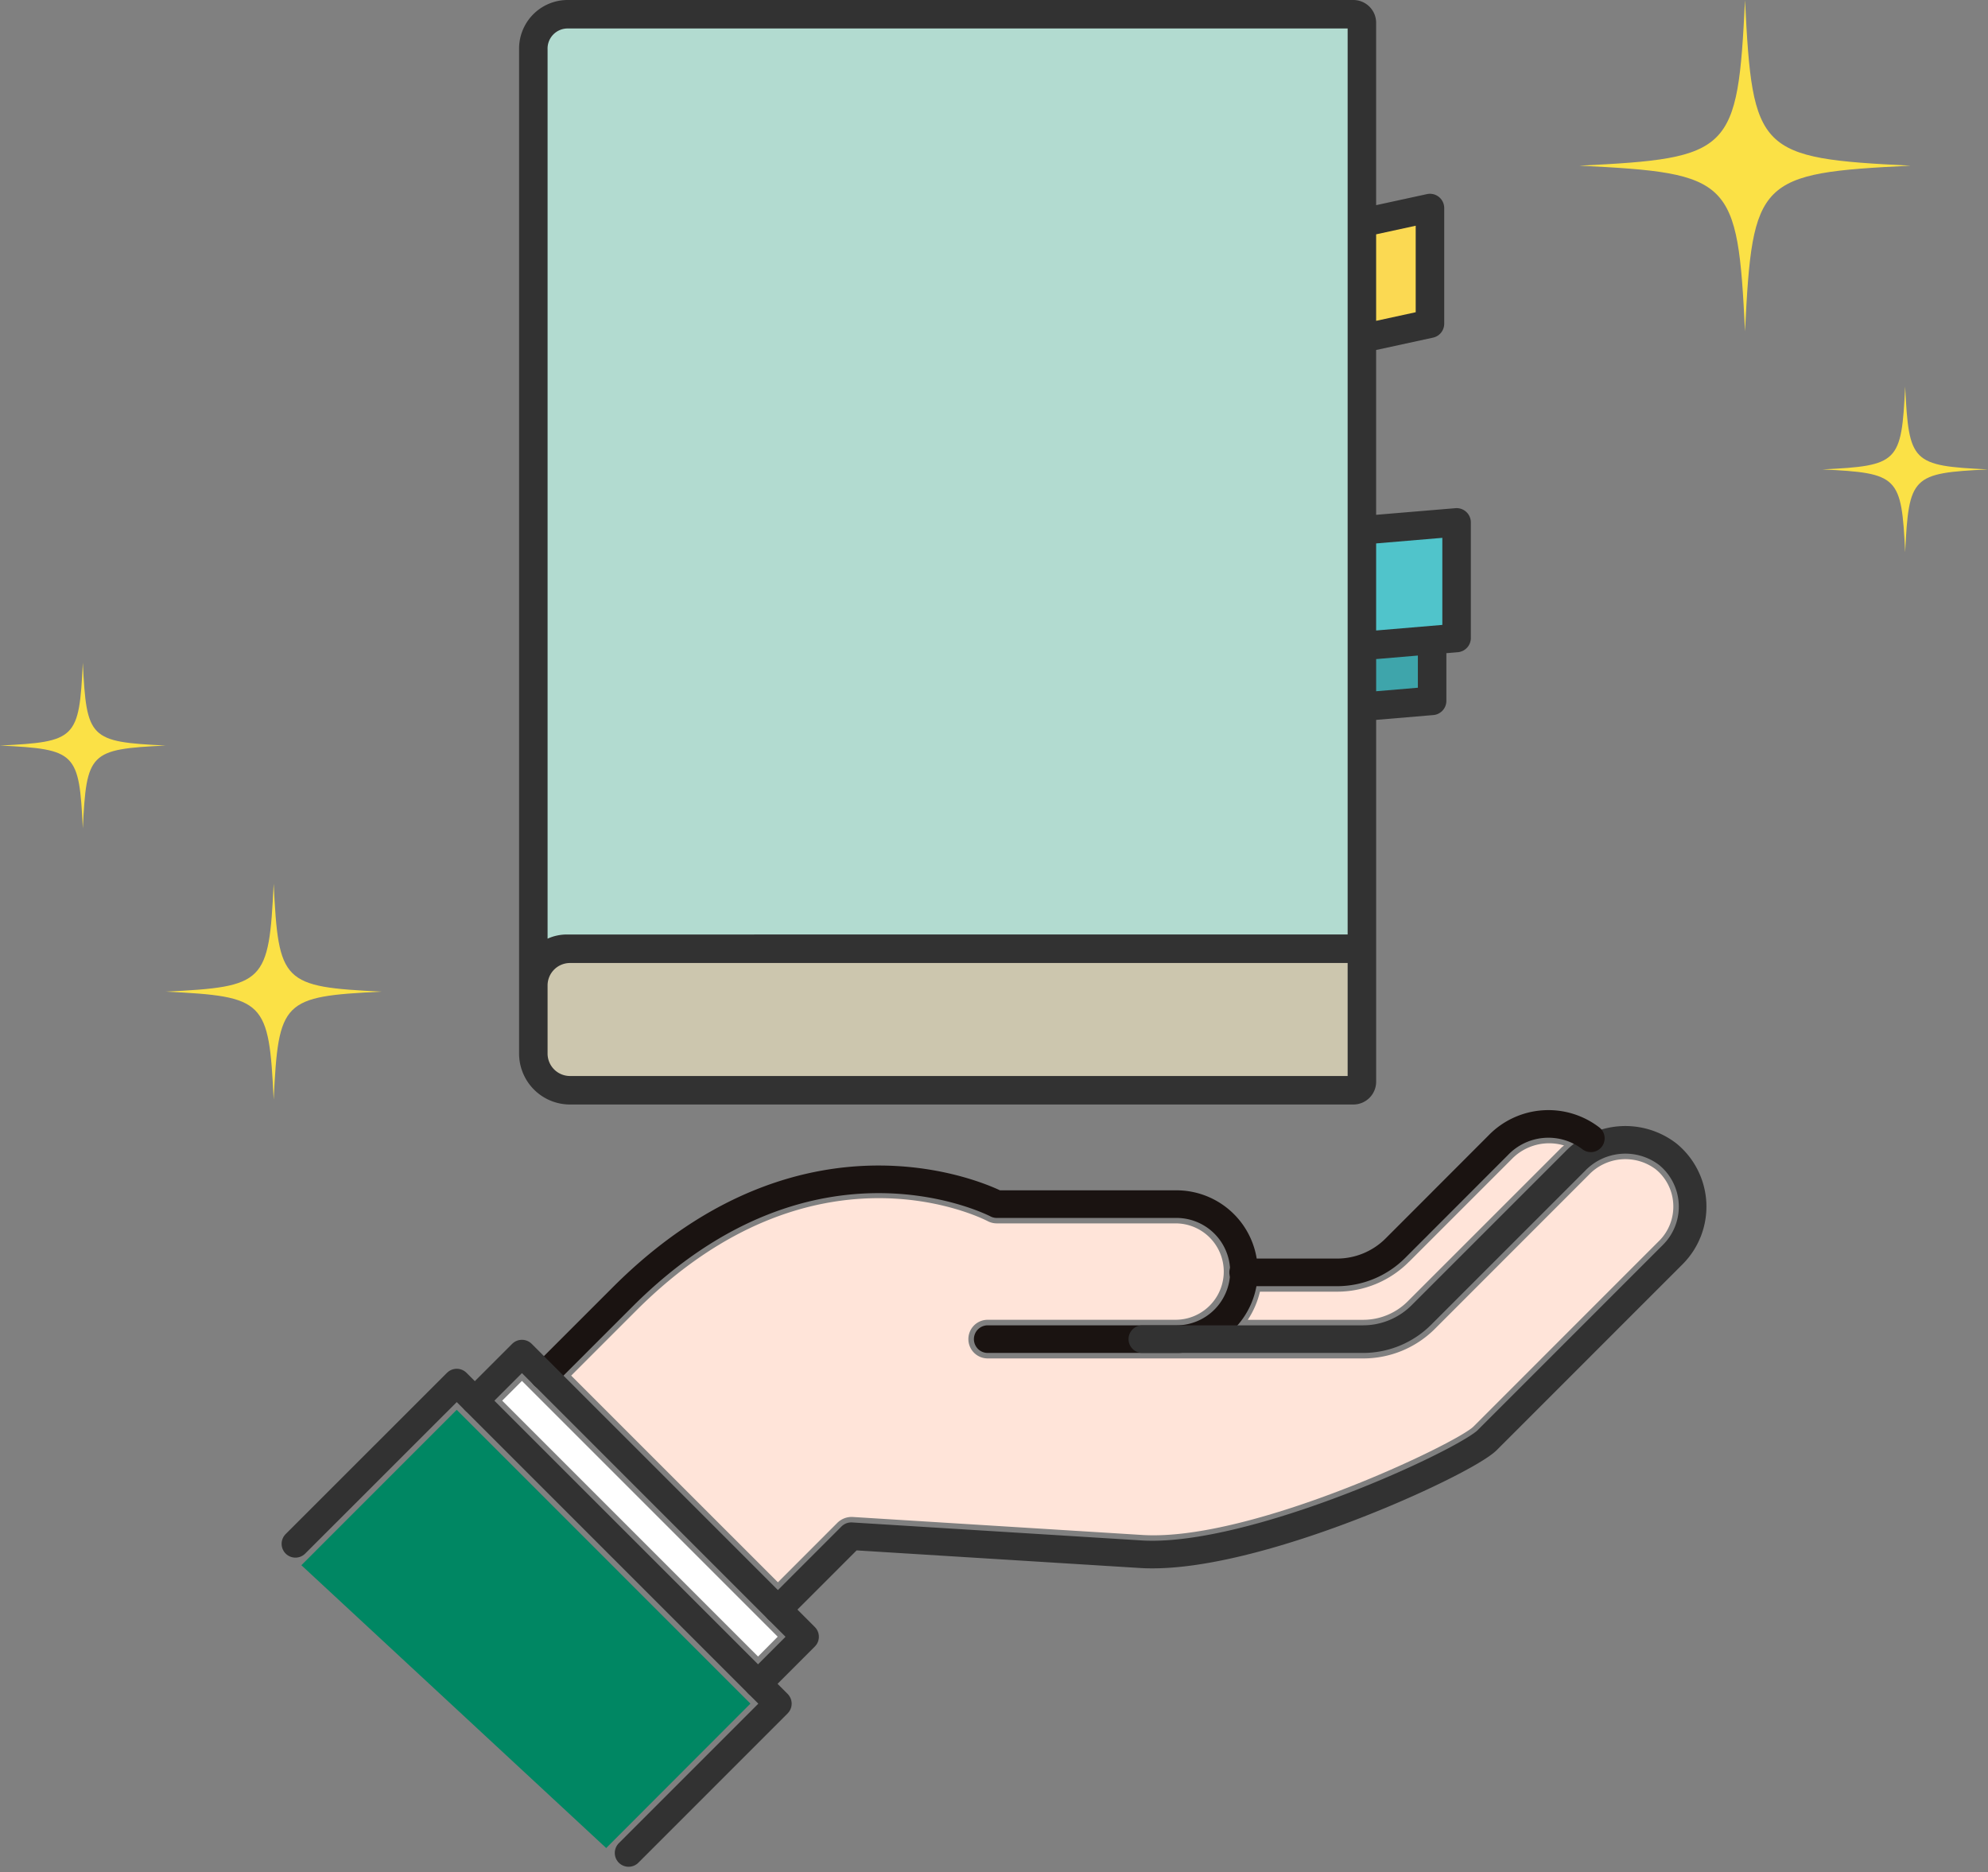 <svg xmlns="http://www.w3.org/2000/svg" xmlns:xlink="http://www.w3.org/1999/xlink" width="180" height="169.512" viewBox="0 0 180 169.512">
  <rect x="0" y="0" width="180" height="169.512" fill="#808080" stroke="none"/>
  <defs>
    <clipPath id="clip-path">
      <rect id="長方形_1920" data-name="長方形 1920" width="29.999" height="29.999" fill="none"/>
    </clipPath>
    <clipPath id="clip-path-2">
      <rect id="長方形_1920-2" data-name="長方形 1920" width="15" height="15" fill="none"/>
    </clipPath>
    <clipPath id="clip-path-3">
      <rect id="長方形_1920-3" data-name="長方形 1920" width="20" height="20" fill="none"/>
    </clipPath>
    <clipPath id="clip-path-5">
      <rect id="長方形_1921" data-name="長方形 1921" width="86.175" height="100" fill="none"/>
    </clipPath>
    <clipPath id="clip-path-6">
      <rect id="長方形_2035" data-name="長方形 2035" width="130.005" height="69.512" fill="none"/>
    </clipPath>
  </defs>
  <g id="グループ_3585" data-name="グループ 3585" transform="translate(-105 -142)">
    <g id="グループ_3581" data-name="グループ 3581">
      <g id="グループ_3504" data-name="グループ 3504" transform="translate(-6)">
        <g id="グループ_3502" data-name="グループ 3502" transform="translate(-13 -19)">
          <g id="グループ_3499" data-name="グループ 3499" transform="translate(267 161)">
            <g id="グループ_3498" data-name="グループ 3498" transform="translate(0 0)" clip-path="url(#clip-path)">
              <path id="パス_2292" data-name="パス 2292" d="M30,15c-13.783.672-14.329,1.216-15,15-.672-13.783-1.216-14.327-15-15,13.783-.672,14.327-1.216,15-15,.672,13.785,1.218,14.329,15,15" transform="translate(0 0)" fill="#fbe146"/>
            </g>
          </g>
          <g id="グループ_3500" data-name="グループ 3500" transform="translate(289 196)">
            <g id="グループ_3498-2" data-name="グループ 3498" transform="translate(0 0)" clip-path="url(#clip-path-2)">
              <path id="パス_2292-2" data-name="パス 2292" d="M15,7.5c-6.892.336-7.165.608-7.5,7.5C7.164,8.108,6.892,7.836,0,7.5,6.892,7.165,7.164,6.893,7.5,0c.336,6.893.609,7.165,7.5,7.5" transform="translate(0 0)" fill="#fbe146"/>
            </g>
          </g>
        </g>
        <g id="グループ_3501" data-name="グループ 3501" transform="translate(126 222)">
          <g id="グループ_3498-3" data-name="グループ 3498" transform="translate(0 0)" clip-path="url(#clip-path-3)">
            <path id="パス_2292-3" data-name="パス 2292" d="M19.561,9.781c-8.987.438-9.343.793-9.781,9.78-.438-8.987-.793-9.342-9.78-9.78C8.987,9.343,9.342,8.989,9.78,0c.438,8.989.794,9.343,9.781,9.781" transform="translate(0 0)" fill="#fbe146"/>
          </g>
        </g>
        <g id="グループ_3503" data-name="グループ 3503" transform="translate(111 202)">
          <g id="グループ_3498-4" data-name="グループ 3498" transform="translate(0 0)" clip-path="url(#clip-path-2)">
            <path id="パス_2292-4" data-name="パス 2292" d="M15,7.5c-6.892.336-7.165.608-7.5,7.5C7.164,8.108,6.892,7.836,0,7.5,6.892,7.165,7.164,6.893,7.5,0c.336,6.893.609,7.165,7.5,7.5" transform="translate(0 0)" fill="#fbe146"/>
          </g>
        </g>
      </g>
      <g id="グループ_3580" data-name="グループ 3580" transform="translate(152 142)">
        <g id="グループ_3505" data-name="グループ 3505" clip-path="url(#clip-path-5)">
          <path id="パス_2293" data-name="パス 2293" d="M81.271,428.156a.774.774,0,0,1-.774.773H9.571a3.321,3.321,0,0,1-3.321-3.321V419.44a3.321,3.321,0,0,1,3.321-3.322h71.7Z" transform="translate(-4.96 -330.22)" fill="#ccc6ae" fill-rule="evenodd"/>
          <path id="パス_2294" data-name="パス 2294" d="M81.271,90.858H9.281a2.963,2.963,0,0,0-2.144.93,3.252,3.252,0,0,0-.888,2.245V9.425A3.106,3.106,0,0,1,9.281,6.25H80.5a.774.774,0,0,1,.774.774Z" transform="translate(-4.96 -4.96)" fill="#b2dbd0" fill-rule="evenodd"/>
          <path id="パス_2296" data-name="パス 2296" d="M375.835,91.247l-6.162,1.34V103.06l6.162-1.34Z" transform="translate(-293.362 -72.411)" fill="#fbd952" fill-rule="evenodd"/>
          <path id="パス_2297" data-name="パス 2297" d="M378.247,229.092l-8.574.722v10.473l8.574-.723Z" transform="translate(-293.362 -181.801)" fill="#50c4cb" fill-rule="evenodd"/>
          <path id="パス_2298" data-name="パス 2298" d="M376.03,280.73l-6.358.536v5.5l6.358-.536Z" transform="translate(-293.362 -222.78)" fill="#3ea5ab" fill-rule="evenodd"/>
          <path id="パス_2299" data-name="パス 2299" d="M0,89.124c0-.017,0-.034,0-.051V4.465A4.4,4.4,0,0,1,4.322,0H75.537A2.064,2.064,0,0,1,77.6,2.064V18.575l4.6-1a1.29,1.29,0,0,1,1.564,1.261V29.309a1.29,1.29,0,0,1-1.016,1.261L77.6,31.688V46.61l7.175-.6a1.29,1.29,0,0,1,1.4,1.286V57.764a1.29,1.29,0,0,1-1.182,1.286l-1.034.087v4.318a1.29,1.29,0,0,1-1.182,1.286l-5.176.436V97.936A2.064,2.064,0,0,1,75.537,100H4.612A4.612,4.612,0,0,1,0,95.388V89.22c0-.032,0-.064,0-.1m75.02-1.935V97.42H4.612A2.031,2.031,0,0,1,2.58,95.388V89.22a2.031,2.031,0,0,1,2.031-2.031Zm0-2.58V2.58H4.322A1.816,1.816,0,0,0,2.58,4.465V84.986a4.2,4.2,0,0,1,1.741-.378Zm6.358-25.254v2.915l-3.777.318V59.672l.393-.033ZM77.6,49.2l5.993-.505v7.883l-5.993.505Zm0-27.984,3.582-.779v7.832l-3.582.779Z" transform="translate(0)" fill="#323232" fill-rule="evenodd"/>
        </g>
      </g>
    </g>
    <g id="グループ_3584" data-name="グループ 3584" transform="translate(130 242)">
      <g id="グループ_3583" data-name="グループ 3583" transform="translate(0 0)" clip-path="url(#clip-path-6)">
        <path id="パス_2391" data-name="パス 2391" d="M77.5,13.244l9.322-9.322a4.717,4.717,0,0,1,4.712-1.213c-.07.066-.151.115-.22.183L77.388,16.817a5.7,5.7,0,0,1-4.052,1.678H62.9A7.819,7.819,0,0,0,64,15.947h6.968a9.169,9.169,0,0,0,6.524-2.7" transform="translate(25.078 0.999)" fill="#ffe4d9"/>
        <path id="パス_2392" data-name="パス 2392" d="M29.235,59.439,1.635,33.832,15.7,19.763l.4.4v0l0,0,26.194,26.2Z" transform="translate(0.652 7.88)" fill="#008763"/>
        <path id="パス_2393" data-name="パス 2393" d="M14.635,19.679l1.788-1.788.757.757L38.36,39.829l0,0,0,0,1.221,1.221L37.8,42.845Z" transform="translate(5.835 7.134)" fill="#fff"/>
        <path id="パス_2394" data-name="パス 2394" d="M117.62,10.922,100.8,27.746c-1.547,1.534-20,10.374-29.888,9.825L44.566,35.934a1.84,1.84,0,0,0-1.343.509l-5.406,5.406L19.1,23.137l5.883-5.883c16.021-16.022,31.2-8.429,31.835-8.1a1.759,1.759,0,0,0,.815.2H73.823a4.363,4.363,0,1,1,0,8.727H56.813a1.748,1.748,0,0,0,0,3.5H90.8a9.163,9.163,0,0,0,6.524-2.7L111.244,4.954a4.573,4.573,0,0,1,6.042-.506,4.322,4.322,0,0,1,1.6,3.167,4.37,4.37,0,0,1-1.266,3.308" transform="translate(7.617 1.409)" fill="#ffe4d9"/>
        <path id="パス_2395" data-name="パス 2395" d="M57.519,19.312h17.01a6.112,6.112,0,1,0,0-12.223H58.342S41.654-1.7,24.456,15.5l-7.119,7.118" transform="translate(6.912 1.931)" fill="none" stroke="#1a1311" stroke-linecap="round" stroke-linejoin="round" stroke-width="2.5"/>
        <path id="パス_2396" data-name="パス 2396" d="M65.481,20.333H85.462a7.473,7.473,0,0,0,5.287-2.19L104.675,4.218a6.309,6.309,0,0,1,8.381-.625,6.128,6.128,0,0,1,.466,9.065L96.7,29.482C94.677,31.5,75.6,40.355,65.469,39.814L39.125,38.177l-6.642,6.644" transform="translate(12.951 0.91)" fill="none" stroke="#323232" stroke-linecap="round" stroke-linejoin="round" stroke-width="2.5"/>
        <path id="パス_2397" data-name="パス 2397" d="M12.867,20.384l4.26-4.26L42.764,41.762l-4.259,4.26" transform="translate(5.13 6.429)" fill="none" stroke="#323232" stroke-linecap="round" stroke-linejoin="round" stroke-width="2.5"/>
        <path id="パス_2398" data-name="パス 2398" d="M1.25,32.6,15.857,18,44.932,47.071,31.416,60.588" transform="translate(0.498 7.176)" fill="none" stroke="#323232" stroke-linecap="round" stroke-linejoin="round" stroke-width="2.5"/>
        <path id="パス_2399" data-name="パス 2399" d="M62.6,14.7h8.5a7.472,7.472,0,0,0,5.286-2.19L85.7,3.186a6.311,6.311,0,0,1,8.381-.624" transform="translate(24.958 0.499)" fill="none" stroke="#1a1311" stroke-linecap="round" stroke-linejoin="round" stroke-width="2.5"/>
      </g>
    </g>
  </g>
</svg>
